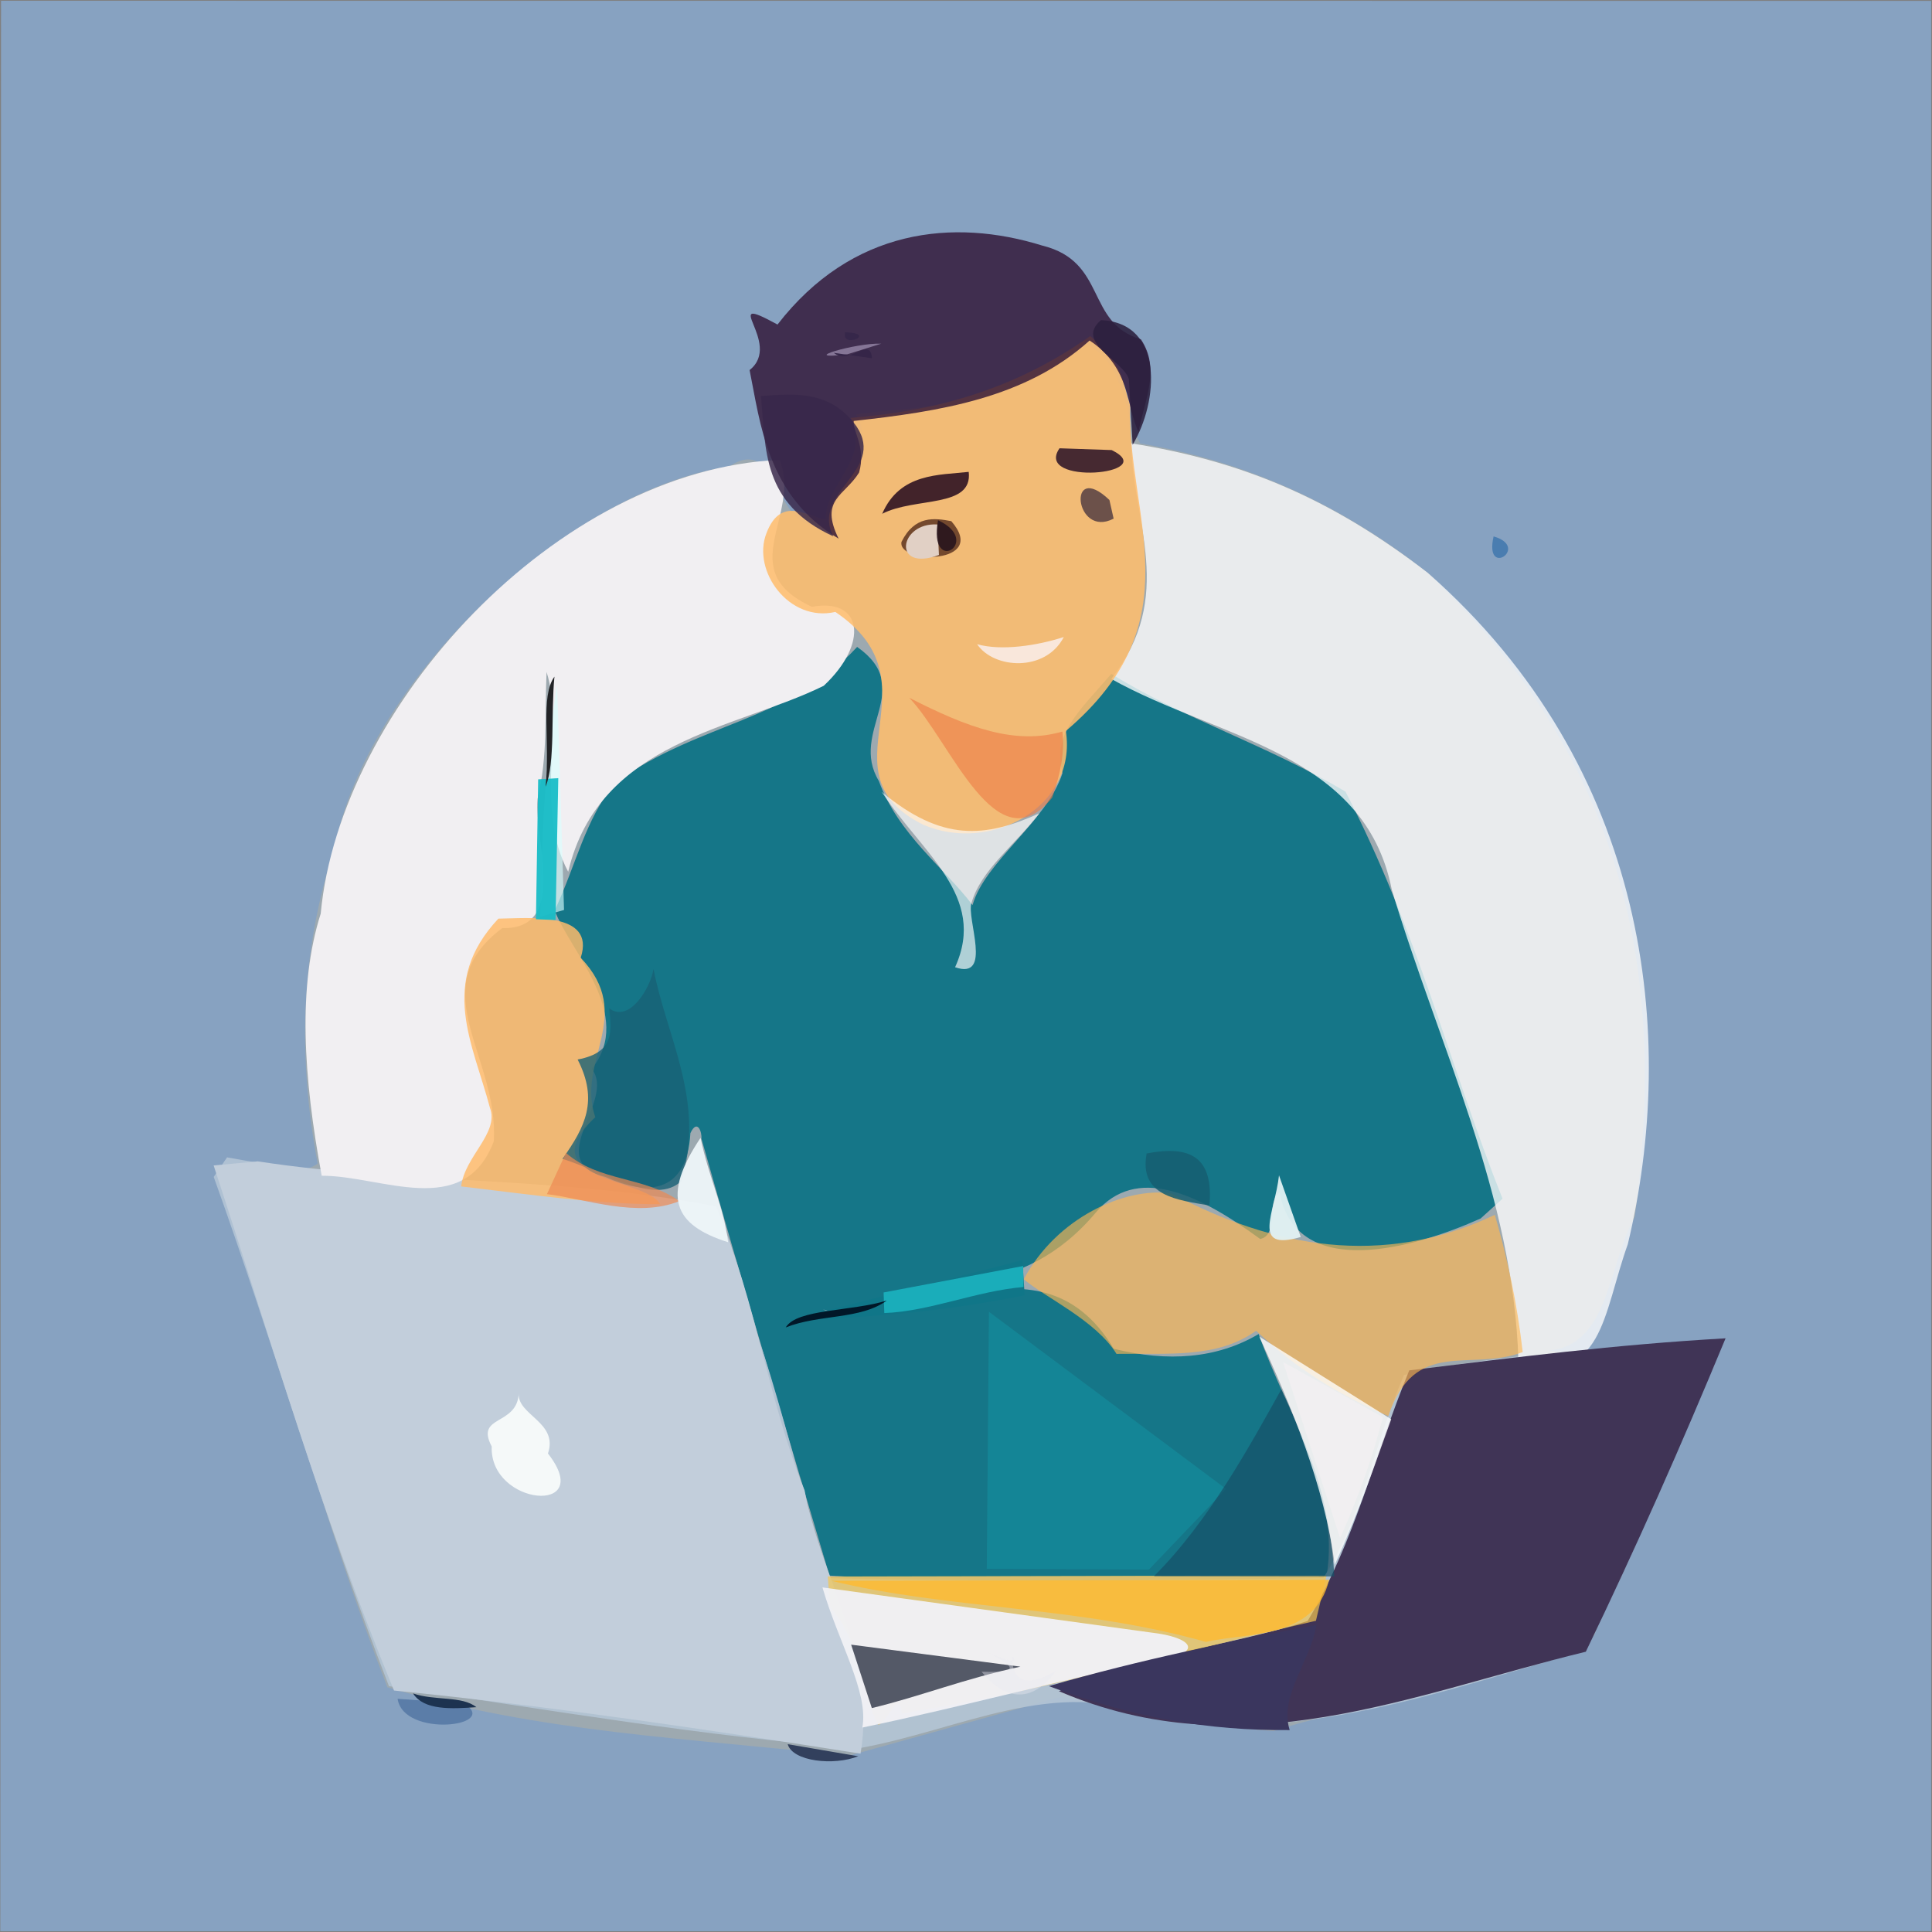 <?xml version="1.0" ?>
<svg xmlns="http://www.w3.org/2000/svg" version="1.1" width="512" height="512">
  <rect width="100%" height="100%" fill="#808080" stroke="none"/>
  <defs/>
  <g>
    <path d="M 1.028 1.485 L 510.479 1.503 L 510.374 510.506 L 0.485 510.404 L 1.028 1.485" stroke-width="0.0" fill="rgb(329, 298, 272)" opacity="1.154" stroke="rgb(0, 0, 0)" stroke-opacity="0.0" stroke-linecap="round" stroke-linejoin="round"/>
    <path d="M 0.277 0.209 L 0.085 511.801 L 511.77 511.772 L 511.77 0.232 L 0.277 0.209" stroke-width="2.0" fill="rgb(135, 162, 193)" opacity="1.237" stroke="rgb(0, 0, 0)" stroke-opacity="0.0" stroke-linecap="round" stroke-linejoin="round"/>
    <path d="M 378.565 151.975 C 352.605 131.407 327.115 121.788 302.161 117.51 C 297.449 109.362 298.449 94.747 286.277 90.663 C 267.34 108.309 247.507 107.149 226.925 109.821 C 233.639 122.039 219.302 129.542 221.786 138.334 C 204.222 145.747 207.855 114 193.341 123.572 C 149.694 130.132 96.999 180.981 88.637 224.857 C 79.433 252.659 79.004 280.886 84.17 308.338 C 76.258 314.556 56.68 301.528 59.946 318.032 C 74.937 360.617 85.739 403.327 102.645 447.133 C 143.023 459.313 183.295 460.609 224.72 465.349 L 281.322 449.632 C 298.86 453.767 317.226 457.335 337.504 458.757 C 365.625 449.642 394.075 448.901 422.463 433.439 C 432.463 407.484 444.141 382.671 453.0 358.0 C 439 358.56 425.007 360.318 410.408 357.871 C 426.358 356.804 426.283 334.868 433.242 322.457 C 440.577 266.828 435.701 206.312 378.565 151.975" stroke-width="2.0" fill="rgb(157, 169, 176)" opacity="0.987" stroke="rgb(0, 0, 0)" stroke-opacity="0.0" stroke-linecap="round" stroke-linejoin="round"/>
    <path d="M 163.051 207.324 C 154.94 217.484 152.859 228.714 147.006 241.28 C 151.04 252.105 168.282 269.097 156.808 283.241 C 163.496 291.753 143.295 307.755 160.58 311.955 C 170.587 316.569 182.002 317.078 182.966 300.274 C 184.843 296.333 186.075 300.141 185.878 301.718 C 196.841 340.567 208.071 378.047 219.813 417.548 L 224.524 417.84 L 351.562 417.626 C 355.243 395.066 341.428 375.504 333.55 353.532 C 322.507 360.072 309.465 361.012 295.141 357.434 C 274.705 323.314 238.089 356.138 218.108 347.024 C 224.96 348.628 219.317 348.737 226.161 347.235 C 247.715 338.383 270.701 344.903 290.485 321.229 C 301.099 308.878 316.942 315.865 333.961 328.338 C 338.955 327.32 335.48 318.42 339.096 316.014 C 343.656 339.806 375.122 330.683 392.382 322.912 L 398.186 317.669 C 383.97 281.954 375.698 246.672 356.56 209.781 C 335.27 197.183 314.428 190.832 294.497 178.6 C 285.527 188.955 278.863 194.68 281.57 204.904 C 277.389 217.703 260.879 228.489 257.738 239.864 C 250.174 229.885 238.059 221.132 232.905 206.959 C 224.883 193.691 242.936 182.542 227.15 171.439 C 208.699 191.465 186.302 190.969 163.051 207.324" stroke-width="2.0" fill="rgb(21, 118, 136)" opacity="0.997" stroke="rgb(0, 0, 0)" stroke-opacity="0.0" stroke-linecap="round" stroke-linejoin="round"/>
    <path d="M 56.639 311.894 C 72.863 357.16 85.504 401.446 103.078 446.854 C 146.328 453.302 186.913 460.196 227.427 463.343 C 254.439 458.554 279.951 443.936 306.063 455.275 C 344.251 462.199 382.41 448.056 418.925 437.762 C 434.955 411.815 440.964 386.942 454.307 361.821 L 454.38 355.946 C 426.451 357.75 399.72 358.044 372.057 364.401 C 363.597 384.525 361.227 401.51 350.694 418.183 C 306.687 418.848 262.338 419.243 219.944 418.23 C 209.076 386.03 204.365 355.752 188.7 324.818 C 145.087 314.922 103.124 314.597 60.177 306.713 L 56.639 311.894" stroke-width="2.0" fill="rgb(180, 197, 213)" opacity="0.899" stroke="rgb(0, 0, 0)" stroke-opacity="0.0" stroke-linecap="round" stroke-linejoin="round"/>
    <path d="M 56.619 308.86 C 71.919 355.499 84.955 400.826 104.416 448.012 C 146.418 452.195 187.547 458.363 228.053 464.734 C 232.462 438.669 217.222 417.58 213.228 394.958 C 203.298 370.259 200.915 346.579 189.78 319.68 C 147.354 311.577 108.455 313.917 68.288 307.771 L 56.619 308.86" stroke-width="2.0" fill="rgb(194, 206, 219)" opacity="1.226" stroke="rgb(0, 0, 0)" stroke-opacity="0.0" stroke-linecap="round" stroke-linejoin="round"/>
    <path d="M 299.804 117.492 C 300.133 138.594 311.677 157.786 294.515 179.931 C 322.763 195.778 361.594 199.221 368.837 235.764 C 381.461 277.789 401.149 316.779 402.396 360.739 C 424.837 367.427 424.702 348.376 431.383 329.735 C 444.581 274.84 437.168 203.491 378.36 151.795 C 352.178 131.591 328.296 122.025 299.804 117.492" stroke-width="2.0" fill="rgb(268, 259, 264)" opacity="0.773" stroke="rgb(0, 0, 0)" stroke-opacity="0.0" stroke-linecap="round" stroke-linejoin="round"/>
    <path d="M 206.608 121.87 C 147.541 124.457 90.084 187.347 84.991 242.13 C 78.87 261.362 80.376 285.384 85.251 311.583 C 101.02 311.516 122.944 323.369 130.848 302.474 C 132.296 279.988 111.611 262.064 133.1 245.956 C 150.726 246.343 141.523 222.77 142.457 211.735 C 145.213 200.375 144.334 189.508 144.844 178.089 C 149.498 192.483 141.549 214.22 150.577 231.026 C 158.82 196.231 194.862 193.311 218.302 181.736 C 230.296 170.521 228.612 158.305 215.168 160.809 C 194.036 151.048 212.509 136.725 206.608 121.87" stroke-width="2.0" fill="rgb(241, 239, 242)" opacity="1.005" stroke="rgb(0, 0, 0)" stroke-opacity="0.0" stroke-linecap="round" stroke-linejoin="round"/>
    <path d="M 288.912 89.078 C 268.721 103.283 248.158 108.9 225.433 110.752 C 231.091 121.042 218.492 128.939 218.878 137.542 C 214.951 137.761 207.193 130.55 203.11 141.319 C 199.212 151.297 209.113 165.004 221.374 162.168 C 249.605 181.22 216.73 204.666 244.665 218.556 C 262.26 226.212 285.568 214.05 282.464 193.71 C 316.887 164.588 298.515 136.566 299.519 107.363 C 297.402 101.393 297.866 96.331 288.912 89.078" stroke-width="2.0" fill="rgb(261, 189, 110)" opacity="0.866" stroke="rgb(0, 0, 0)" stroke-opacity="0.0" stroke-linecap="round" stroke-linejoin="round"/>
    <path d="M 457.296 354.667 C 427.804 356.346 401.901 359.665 373.464 363.164 C 363.835 386.62 359.252 408.035 346.546 429.576 C 325.624 436.366 301.408 438.432 280.628 448.179 C 329.038 468.949 373.655 449.071 420.254 437.725 C 433.721 409.835 445.549 383.028 457.296 354.667" stroke-width="2.0" fill="rgb(64, 52, 86)" opacity="1.096" stroke="rgb(0, 0, 0)" stroke-opacity="0.0" stroke-linecap="round" stroke-linejoin="round"/>
    <path d="M 271.315 338.999 C 276.674 343.677 290.434 349.922 295.883 358.79 C 310.122 358.637 322.763 359.922 332.884 352.668 C 343.987 362.996 354.096 369.264 367.914 375.284 C 374.988 354.29 389.488 363.628 403.534 358.318 C 401.999 344.966 399.452 333.416 396.153 321.942 C 366.183 336.11 337.299 330.518 310.42 316.246 C 298.101 314.548 280.052 322.629 271.315 338.999" stroke-width="2.0" fill="rgb(296, 183, 82)" opacity="0.64" stroke="rgb(0, 0, 0)" stroke-opacity="0.0" stroke-linecap="round" stroke-linejoin="round"/>
    <path d="M 302.359 89.937 C 287.622 85.553 293.458 69.334 276.228 65.083 C 252.708 57.775 225.776 60.512 206.046 86.009 C 189.858 77.141 207.701 90.905 198.651 98.071 C 201.478 111.962 203.249 131.462 222.243 142.75 C 217.09 132.288 223.812 131.464 227.665 125.237 C 229.59 118.47 225.85 114.139 226.258 111.556 C 249.068 109.039 271.742 105.565 288.757 90.239 C 299.808 97.538 298.495 108.085 301.701 114.394 C 303.339 106.076 307.588 97.768 302.359 89.937" stroke-width="2.0" fill="rgb(49, 21, 54)" opacity="0.817" stroke="rgb(0, 0, 0)" stroke-opacity="0.0" stroke-linecap="round" stroke-linejoin="round"/>
    <path d="M 219.995 425.858 C 228.794 436.262 227.136 446.613 232.794 457.092 C 235.152 456.305 238.437 447.459 238.986 454.081 C 275.254 448.381 311.797 437.985 348.736 429.527 L 351.559 417.502 L 219.359 417.777 L 219.995 425.858" stroke-width="2.0" fill="rgb(245, 200, 82)" opacity="0.692" stroke="rgb(0, 0, 0)" stroke-opacity="0.0" stroke-linecap="round" stroke-linejoin="round"/>
    <path d="M 262.081 347.633 L 261.506 415.744 L 304.475 415.953 L 324.901 394.573 L 262.081 347.633" stroke-width="2.0" fill="rgb(21, 134, 150)" opacity="0.985" stroke="rgb(0, 0, 0)" stroke-opacity="0.0" stroke-linecap="round" stroke-linejoin="round"/>
    <path d="M 132.077 243.449 C 116.097 260.475 125.33 276.473 129.849 293.609 C 132.352 300.249 123.11 306.503 122.214 314.415 C 140.601 316.567 157.785 319.14 174.968 319.135 C 171.278 312.243 139.913 312.891 157.759 296.063 C 152.599 281.118 168.514 269.159 153.893 253.821 C 157.989 241.324 139.726 243.396 132.077 243.449" stroke-width="2.0" fill="rgb(262, 187, 106)" opacity="0.837" stroke="rgb(0, 0, 0)" stroke-opacity="0.0" stroke-linecap="round" stroke-linejoin="round"/>
    <path d="M 217.958 420.679 C 222.169 435.22 230.27 448.475 228.528 457.818 C 256.24 452.064 280.387 445.265 308.313 439.708 C 318.632 437.895 316.113 433.918 305.095 432.646 L 217.958 420.679" stroke-width="2.0" fill="rgb(241, 241, 245)" opacity="0.969" stroke="rgb(0, 0, 0)" stroke-opacity="0.0" stroke-linecap="round" stroke-linejoin="round"/>
    <path d="M 220.331 418.93 C 251.303 426.531 285.842 425.577 319.61 435.136 C 329.476 432.656 348.558 434.721 352.22 418.665 L 220.331 418.93" stroke-width="2.0" fill="rgb(255, 186, 46)" opacity="0.782" stroke="rgb(0, 0, 0)" stroke-opacity="0.0" stroke-linecap="round" stroke-linejoin="round"/>
    <path d="M 173.194 256.754 C 172.434 261.679 166.866 271.178 161.471 267.252 C 161.883 272.822 163.281 278.872 153.079 280.782 C 158.635 291.656 155.089 298.612 149.075 307.098 C 160.818 310.893 173.64 319.434 180.523 313.033 C 187.149 292.015 176.48 274.425 173.194 256.754" stroke-width="2.0" fill="rgb(25, 97, 118)" opacity="0.793" stroke="rgb(0, 0, 0)" stroke-opacity="0.0" stroke-linecap="round" stroke-linejoin="round"/>
    <path d="M 339.568 368.182 C 331.279 383.021 320.411 403.109 305.826 417.701 L 353.595 417.763 C 352.8 400.106 347.534 385.091 339.568 368.182" stroke-width="2.0" fill="rgb(22, 81, 105)" opacity="0.717" stroke="rgb(0, 0, 0)" stroke-opacity="0.0" stroke-linecap="round" stroke-linejoin="round"/>
    <path d="M 348.873 430.609 C 326.545 434.891 302.03 439.83 277.962 446.843 C 300.464 455.271 320.118 458.667 341.778 458.487 C 338.942 449.284 347.186 440.606 348.873 430.609" stroke-width="2.0" fill="rgb(58, 54, 94)" opacity="1.024" stroke="rgb(0, 0, 0)" stroke-opacity="0.0" stroke-linecap="round" stroke-linejoin="round"/>
    <path d="M 333.738 354.23 C 342.16 372.627 350.946 393.333 353.718 414.685 C 360.575 399.726 364.894 386.453 368.687 376.115 L 333.738 354.23" stroke-width="2.0" fill="rgb(255, 256, 261)" opacity="0.786" stroke="rgb(0, 0, 0)" stroke-opacity="0.0" stroke-linecap="round" stroke-linejoin="round"/>
    <path d="M 201.67 104.959 C 202.945 119.325 201.976 133.471 220.833 142.131 C 214.784 130.497 234.82 124.921 227.051 113.092 C 220.14 103.335 210.527 104.292 201.67 104.959" stroke-width="2.0" fill="rgb(57, 40, 74)" opacity="0.837" stroke="rgb(0, 0, 0)" stroke-opacity="0.0" stroke-linecap="round" stroke-linejoin="round"/>
    <path d="M 340.032 360.961 L 355.139 407.596 C 360.071 396.666 363.819 385.941 366.5 375.562 L 340.032 360.961" stroke-width="2.0" fill="rgb(241, 239, 241)" opacity="0.995" stroke="rgb(0, 0, 0)" stroke-opacity="0.0" stroke-linecap="round" stroke-linejoin="round"/>
    <path d="M 240.958 184.914 C 252.024 196.502 264.073 229.856 278.85 211.366 C 281.116 204.865 282.154 199.42 281.546 193.869 C 269.01 197.513 256.487 192.854 240.958 184.914" stroke-width="2.0" fill="rgb(236, 123, 69)" opacity="0.605" stroke="rgb(0, 0, 0)" stroke-opacity="0.0" stroke-linecap="round" stroke-linejoin="round"/>
    <path d="M 233.681 209.866 C 244.269 226.076 261.715 237.452 253.105 256.329 C 263.209 259.814 256.03 243.362 257.467 239.262 C 259.977 230.494 268.918 224.016 275.424 215.55 C 261.054 221.996 249.694 223.176 233.681 209.866" stroke-width="2.0" fill="rgb(290, 284, 255)" opacity="0.658" stroke="rgb(0, 0, 0)" stroke-opacity="0.0" stroke-linecap="round" stroke-linejoin="round"/>
    <path d="M 225.559 435.853 L 231.045 452.659 C 244.059 449.521 255.399 444.922 270.425 441.681 L 225.559 435.853" stroke-width="2.0" fill="rgb(84, 89, 103)" opacity="1.016" stroke="rgb(0, 0, 0)" stroke-opacity="0.0" stroke-linecap="round" stroke-linejoin="round"/>
    <path d="M 137.486 369.112 C 137.13 378.033 125.822 374.838 130.306 383.321 C 129.717 399.136 158.081 401.615 145.209 385.191 C 148.076 376.822 136.856 375.003 137.486 369.112" stroke-width="2.0" fill="rgb(245, 249, 249)" opacity="1.01" stroke="rgb(0, 0, 0)" stroke-opacity="0.0" stroke-linecap="round" stroke-linejoin="round"/>
    <path d="M 270.938 333.954 L 208.973 349.934 C 230.231 349.222 251.101 347.471 271.545 343.241 L 270.938 333.954" stroke-width="2.0" fill="rgb(16, 118, 136)" opacity="1.011" stroke="rgb(0, 0, 0)" stroke-opacity="0.0" stroke-linecap="round" stroke-linejoin="round"/>
    <path d="M 147.645 181.441 C 144.661 199.621 143.358 222.588 143.173 242.946 L 149.474 241.151 L 147.645 181.441" stroke-width="2.0" fill="rgb(217, 260, 267)" opacity="0.627" stroke="rgb(0, 0, 0)" stroke-opacity="0.0" stroke-linecap="round" stroke-linejoin="round"/>
    <path d="M 271.153 335.511 L 234.163 342.517 L 234.35 347.974 C 246.382 347.537 258.684 342.135 271.239 341.069 L 271.153 335.511" stroke-width="2.0" fill="rgb(26, 173, 186)" opacity="1.314" stroke="rgb(0, 0, 0)" stroke-opacity="0.0" stroke-linecap="round" stroke-linejoin="round"/>
    <path d="M 144.941 316.46 C 155.229 317.705 168.953 322.851 180.053 318.296 C 170.528 311.624 158.85 313.252 149.981 305.527 L 144.941 316.46" stroke-width="2.0" fill="rgb(238, 137, 83)" opacity="0.693" stroke="rgb(0, 0, 0)" stroke-opacity="0.0" stroke-linecap="round" stroke-linejoin="round"/>
    <path d="M 291.794 84.835 C 284.68 90.824 297.711 95.476 299.171 100.525 L 300.161 117.879 C 307.029 106.395 308.584 85.608 291.794 84.835" stroke-width="2.0" fill="rgb(44, 31, 62)" opacity="0.877" stroke="rgb(0, 0, 0)" stroke-opacity="0.0" stroke-linecap="round" stroke-linejoin="round"/>
    <path d="M 142.617 206.532 L 142.031 243.612 L 147.221 243.82 L 147.952 206.219 L 142.617 206.532" stroke-width="2.0" fill="rgb(22, 188, 199)" opacity="0.935" stroke="rgb(0, 0, 0)" stroke-opacity="0.0" stroke-linecap="round" stroke-linejoin="round"/>
    <path d="M 281.914 168.817 C 274.845 171.111 265.367 172.543 258.951 170.722 C 263.378 177.324 277.126 178.142 281.914 168.817" stroke-width="2.0" fill="rgb(249, 231, 219)" opacity="1.151" stroke="rgb(0, 0, 0)" stroke-opacity="0.0" stroke-linecap="round" stroke-linejoin="round"/>
    <path d="M 303.873 305.683 C 301.765 317.03 312.048 318.001 320.507 319.471 C 321.66 306.598 315.422 303.436 303.873 305.683" stroke-width="2.0" fill="rgb(22, 94, 113)" opacity="0.852" stroke="rgb(0, 0, 0)" stroke-opacity="0.0" stroke-linecap="round" stroke-linejoin="round"/>
    <path d="M 256.718 125.05 C 248.938 125.943 238.491 125.279 233.793 136.155 C 242.531 131.653 257.854 134.751 256.718 125.05" stroke-width="2.0" fill="rgb(66, 35, 42)" opacity="1.038" stroke="rgb(0, 0, 0)" stroke-opacity="0.0" stroke-linecap="round" stroke-linejoin="round"/>
    <path d="M 185.657 301.525 C 175.288 317.048 178.458 324.636 192.959 329.205 C 191.823 319.725 187.872 312.238 185.657 301.525" stroke-width="2.0" fill="rgb(239, 246, 249)" opacity="0.946" stroke="rgb(0, 0, 0)" stroke-opacity="0.0" stroke-linecap="round" stroke-linejoin="round"/>
    <path d="M 238.903 143.604 C 237.785 149.545 262.195 149.703 252.102 138.112 C 247.567 137.249 242.412 136.579 238.903 143.604" stroke-width="2.0" fill="rgb(116, 73, 46)" opacity="1.197" stroke="rgb(0, 0, 0)" stroke-opacity="0.0" stroke-linecap="round" stroke-linejoin="round"/>
    <path d="M 260.134 443.027 C 265.673 449.996 273.179 452.171 279.875 442.728 C 273.704 446.465 268.209 447.024 268.206 438.942 C 270.832 441.498 264.84 439.481 261.922 437.865 C 266.452 440.652 272.81 443.425 260.134 443.027" stroke-width="2.0" fill="rgb(233, 234, 242)" opacity="0.411" stroke="rgb(0, 0, 0)" stroke-opacity="0.0" stroke-linecap="round" stroke-linejoin="round"/>
    <path d="M 280.783 118.798 C 273.856 128.765 307.926 125.799 294.606 119.272 L 280.783 118.798" stroke-width="2.0" fill="rgb(70, 41, 49)" opacity="1.017" stroke="rgb(0, 0, 0)" stroke-opacity="0.0" stroke-linecap="round" stroke-linejoin="round"/>
    <path d="M 294.007 132.497 C 282.663 121.697 284.744 142.854 295.124 137.442 L 294.007 132.497" stroke-width="2.0" fill="rgb(108, 81, 74)" opacity="1.133" stroke="rgb(0, 0, 0)" stroke-opacity="0.0" stroke-linecap="round" stroke-linejoin="round"/>
    <path d="M 105.37 450.203 C 106.95 460.697 132.896 457.475 122.918 451.422 L 105.37 450.203" stroke-width="2.0" fill="rgb(86, 121, 165)" opacity="0.906" stroke="rgb(0, 0, 0)" stroke-opacity="0.0" stroke-linecap="round" stroke-linejoin="round"/>
    <path d="M 235.004 344.657 C 225.834 347.562 211.141 346.83 208.231 351.783 C 217.149 348.231 228.024 349.772 235.004 344.657" stroke-width="2.0" fill="rgb(1, 23, 40)" opacity="1.066" stroke="rgb(0, 0, 0)" stroke-opacity="0.0" stroke-linecap="round" stroke-linejoin="round"/>
    <path d="M 338.95 311.476 C 337.887 321.408 331.368 331.711 344.713 327.817 L 338.95 311.476" stroke-width="2.0" fill="rgb(226, 242, 244)" opacity="0.946" stroke="rgb(0, 0, 0)" stroke-opacity="0.0" stroke-linecap="round" stroke-linejoin="round"/>
    <path d="M 248.467 138.993 C 238.257 138.322 236.267 151.731 248.826 147.082 L 248.467 138.993" stroke-width="2.0" fill="rgb(225, 208, 197)" opacity="1.179" stroke="rgb(0, 0, 0)" stroke-opacity="0.0" stroke-linecap="round" stroke-linejoin="round"/>
    <path d="M 146.937 179.316 C 143.137 184.527 145.83 196.362 144.582 208.476 C 147.186 202.326 145.97 188.819 146.937 179.316" stroke-width="2.0" fill="rgb(34, 35, 38)" opacity="1.19" stroke="rgb(0, 0, 0)" stroke-opacity="0.0" stroke-linecap="round" stroke-linejoin="round"/>
    <path d="M 208.751 462.228 C 210.028 466.799 220.948 468.008 227.455 465.423 L 208.751 462.228" stroke-width="2.0" fill="rgb(50, 64, 93)" opacity="1.203" stroke="rgb(0, 0, 0)" stroke-opacity="0.0" stroke-linecap="round" stroke-linejoin="round"/>
    <path d="M 233.545 91.082 C 226.912 90.757 210.55 95.624 224.577 93.881 L 233.545 91.082" stroke-width="2.0" fill="rgb(133, 117, 150)" opacity="1.119" stroke="rgb(0, 0, 0)" stroke-opacity="0.0" stroke-linecap="round" stroke-linejoin="round"/>
    <path d="M 248.587 137.868 C 245.881 152.977 260.731 143.525 248.587 137.868" stroke-width="2.0" fill="rgb(40, 21, 28)" opacity="0.895" stroke="rgb(0, 0, 0)" stroke-opacity="0.0" stroke-linecap="round" stroke-linejoin="round"/>
    <path d="M 109.461 448.775 C 112.347 453.331 119.716 452.861 126.246 452.422 C 122.482 449.356 115.141 450.772 109.461 448.775" stroke-width="2.0" fill="rgb(29, 51, 80)" opacity="1.02" stroke="rgb(0, 0, 0)" stroke-opacity="0.0" stroke-linecap="round" stroke-linejoin="round"/>
    <path d="M 231.088 94.94 C 230.613 88.905 225.146 96.907 220.959 93.51 L 231.088 94.94" stroke-width="2.0" fill="rgb(53, 37, 72)" opacity="0.974" stroke="rgb(0, 0, 0)" stroke-opacity="0.0" stroke-linecap="round" stroke-linejoin="round"/>
    <path d="M 395.819 142.153 C 393.231 153.435 405.661 144.985 395.819 142.153" stroke-width="2.0" fill="rgb(74, 125, 176)" opacity="1.006" stroke="rgb(0, 0, 0)" stroke-opacity="0.0" stroke-linecap="round" stroke-linejoin="round"/>
    <path d="M 223.993 88.053 C 222.68 92.593 232.917 88.366 223.993 88.053" stroke-width="2.0" fill="rgb(54, 39, 74)" opacity="1" stroke="rgb(0, 0, 0)" stroke-opacity="0.0" stroke-linecap="round" stroke-linejoin="round"/>
  </g>
</svg>
